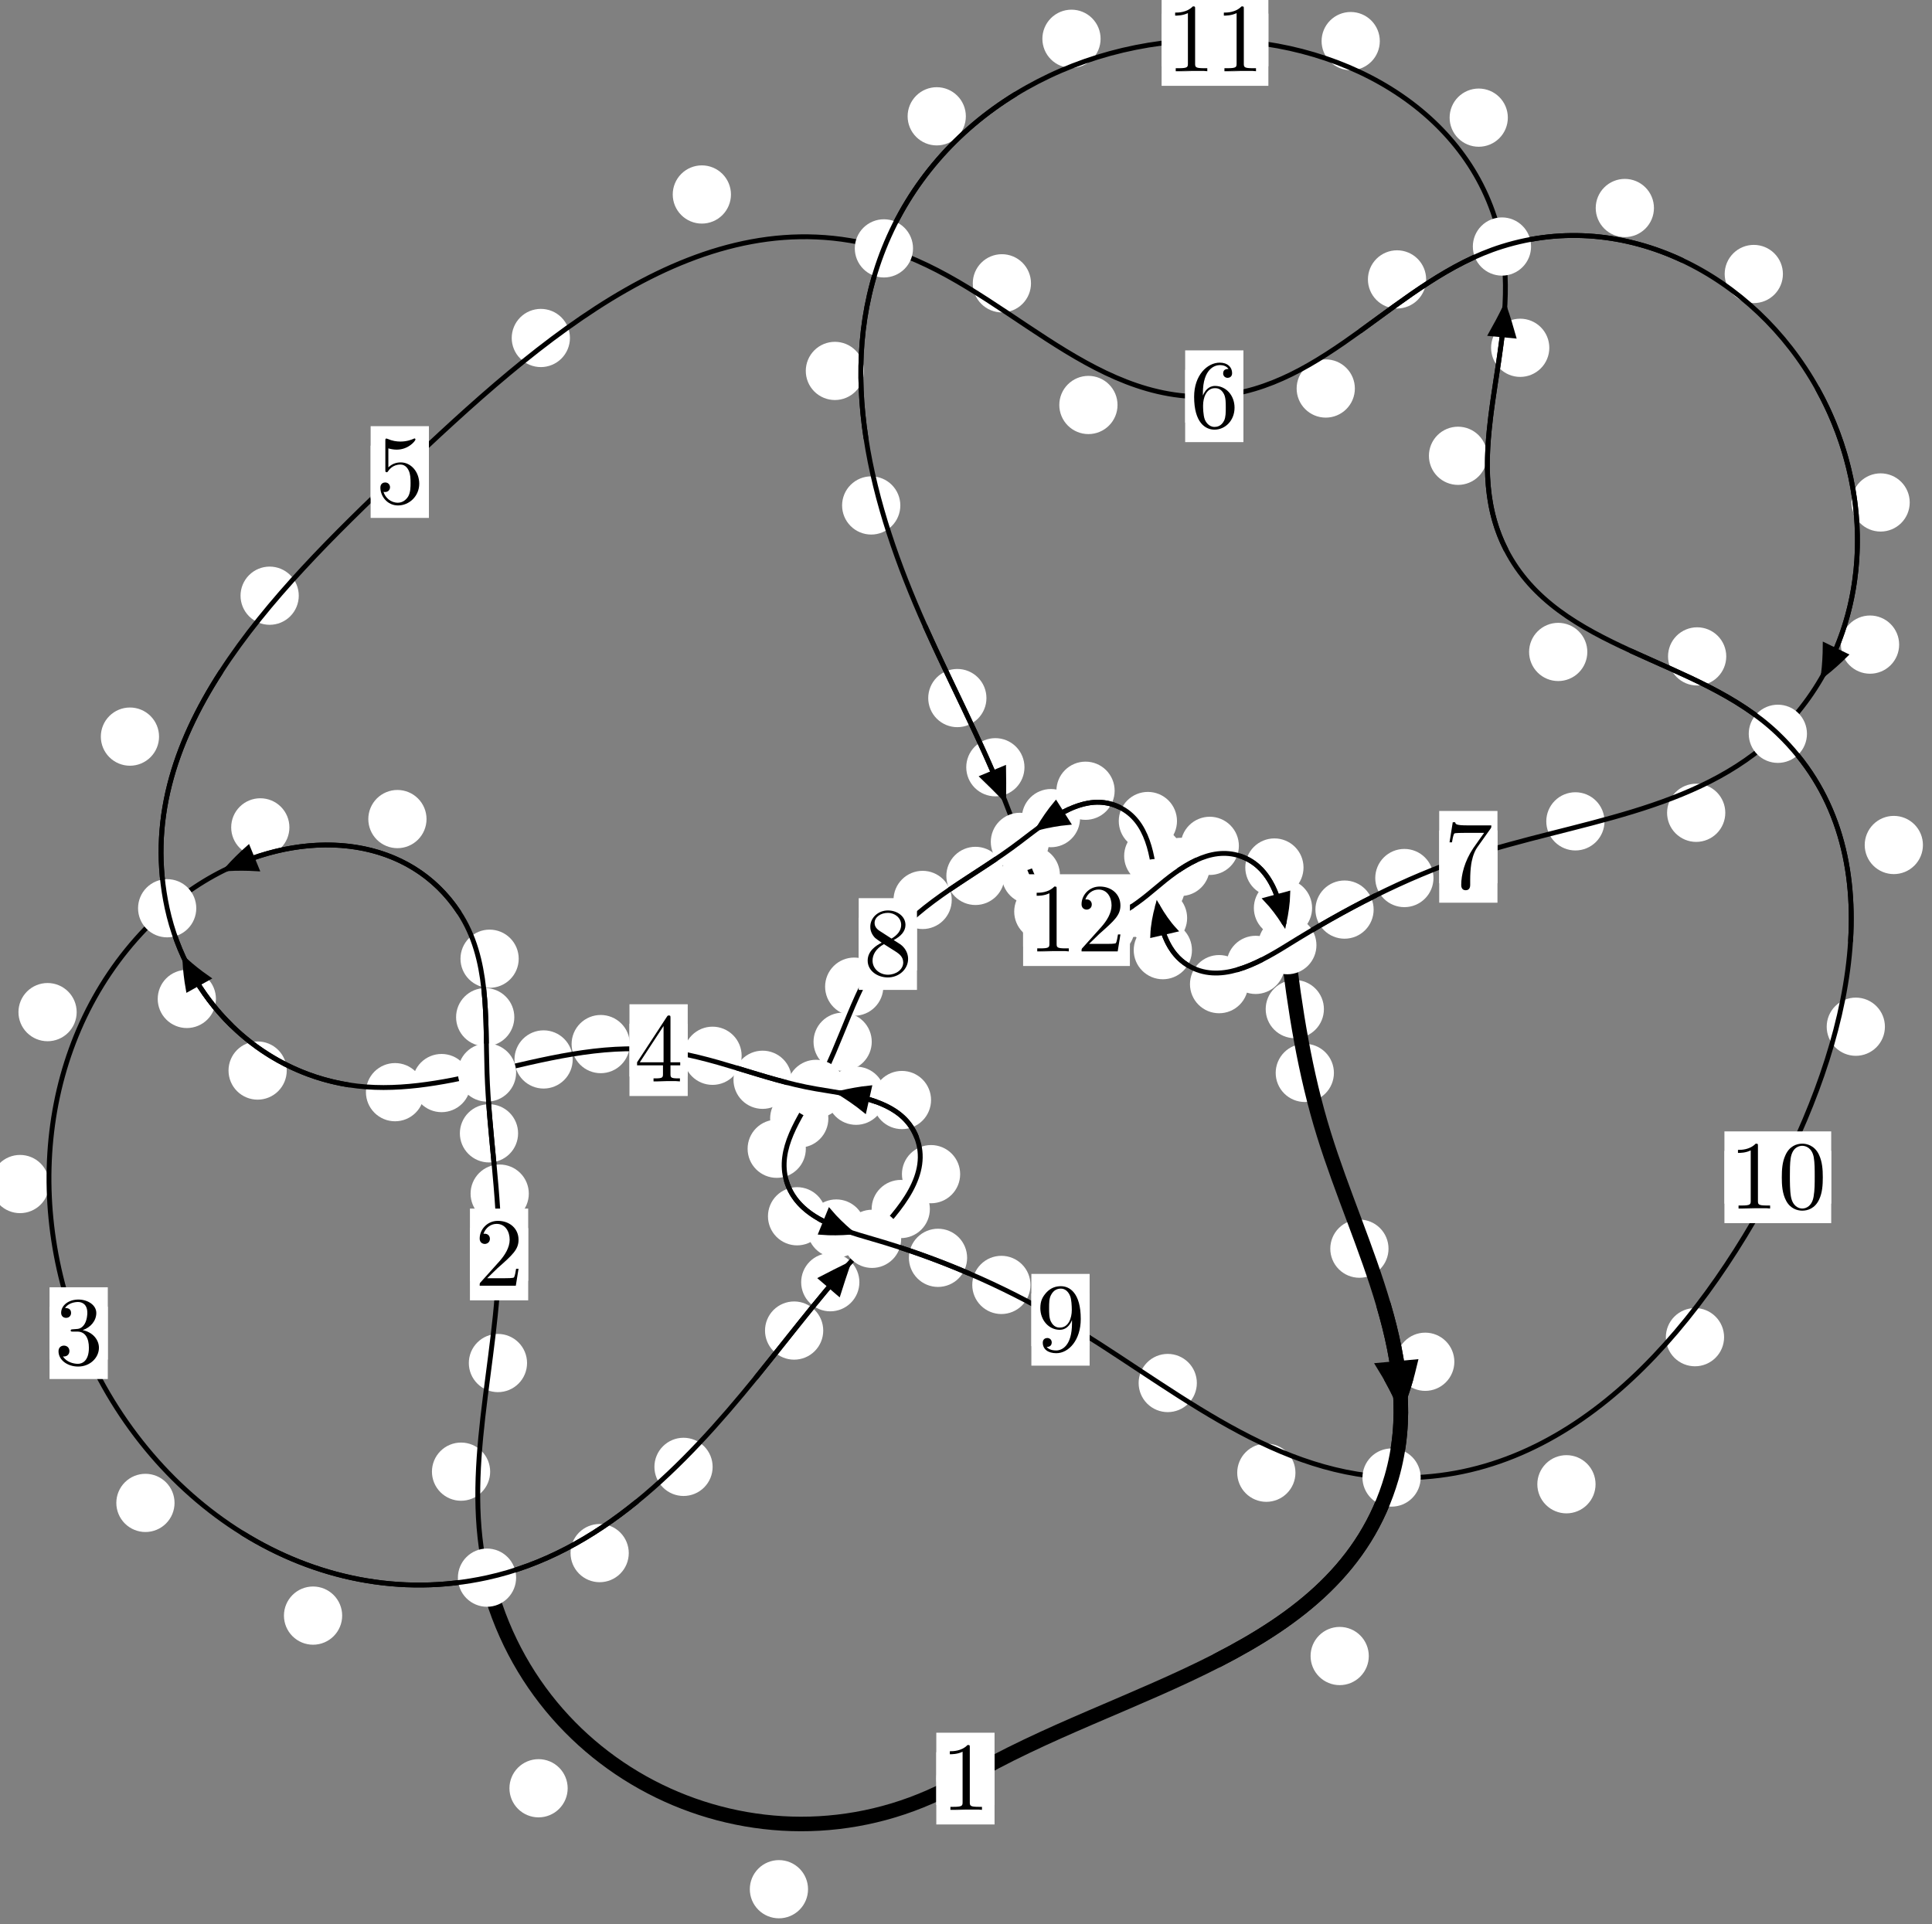 <?xml version="1.0"?>
<!-- Created by MetaPost 1.999 on 2021.07.06:0000 -->
<svg version="1.1" xmlns="http://www.w3.org/2000/svg" xmlns:xlink="http://www.w3.org/1999/xlink" width="198.356" height="197.585" viewBox="0 0 198.356 197.585">
<rect x="0" y="0" width="198.356" height="197.585" fill="#808080" stroke="none"/>
<!-- Original BoundingBox: -50.930878 -34.978729 147.425110 162.606064 -->
  <defs>
    <g transform="scale(0.01,0.01)" id="GLYPHcmr10_48">
      <path style="fill-rule: evenodd;" d="M460 -320C460 -400,455 -480,420 -554C374 -650,292 -666,250 -666C190 -666,117 -640,76 -547C44 -478,39 -400,39 -320C39 -245,43 -155,84 -79C127 2,200 22,249 22C303 22,379 1,423 -94C455 -163,460 -241,460 -320M249 -0C210 -0,151 -25,133 -121C122 -181,122 -273,122 -332C122 -396,122 -462,130 -516C149 -635,224 -644,249 -644C282 -644,348 -626,367 -527C377 -471,377 -395,377 -332C377 -257,377 -189,366 -125C351 -30,294 -0,249 -0"></path>
    </g>
    <g transform="scale(0.01,0.01)" id="GLYPHcmr10_49">
      <path style="fill-rule: evenodd;" d="M294 -640C294 -664,294 -666,271 -666C209 -602,121 -602,89 -602L89 -571C109 -571,168 -571,220 -597L220 -79C220 -43,217 -31,127 -31L95 -31L95 -0L257 -0L130 -3L217 -3L257 -3L297 -3L384 -3L419 -0L419 -31L387 -31C297 -31,294 -42,294 -79"></path>
    </g>
    <g transform="scale(0.01,0.01)" id="GLYPHcmr10_50">
      <path style="fill-rule: evenodd;" d="M127 -77L233 -180C389 -318,449 -372,449 -472C449 -586,359 -666,237 -666C124 -666,50 -574,50 -485C50 -429,100 -429,103 -429C120 -429,155 -441,155 -482C155 -508,137 -534,102 -534C94 -534,92 -534,89 -533C112 -598,166 -635,224 -635C315 -635,358 -554,358 -472C358 -392,308 -313,253 -251L61 -37C50 -26,50 -24,50 -0L421 -0L449 -174L424 -174C419 -144,412 -100,402 -85C395 -77,329 -77,307 -77"></path>
    </g>
    <g transform="scale(0.01,0.01)" id="GLYPHcmr10_51">
      <path style="fill-rule: evenodd;" d="M290 -352C372 -379,430 -449,430 -528C430 -610,342 -666,246 -666C145 -666,69 -606,69 -530C69 -497,91 -478,120 -478C151 -478,171 -500,171 -529C171 -579,124 -579,109 -579C140 -628,206 -641,242 -641C283 -641,338 -619,338 -529C338 -517,336 -459,310 -415C280 -367,246 -364,221 -363C213 -362,189 -360,182 -360C174 -359,167 -358,167 -348C167 -337,174 -337,191 -337L235 -337C317 -337,354 -269,354 -171C354 -35,285 -6,241 -6C198 -6,123 -23,88 -82C123 -77,154 -99,154 -137C154 -173,127 -193,98 -193C74 -193,42 -179,42 -135C42 -44,135 22,244 22C366 22,457 -69,457 -171C457 -253,394 -331,290 -352"></path>
    </g>
    <g transform="scale(0.01,0.01)" id="GLYPHcmr10_52">
      <path style="fill-rule: evenodd;" d="M294 -165L294 -78C294 -42,292 -31,218 -31L197 -31L197 -0L332 -0L238 -3L290 -3L332 -3L374 -3L427 -3L468 -0L468 -31L447 -31C373 -31,371 -42,371 -78L371 -165L471 -165L471 -196L371 -196L371 -651C371 -671,371 -677,355 -677C346 -677,343 -677,335 -665L28 -196L28 -165M300 -196L56 -196L300 -569"></path>
    </g>
    <g transform="scale(0.01,0.01)" id="GLYPHcmr10_53">
      <path style="fill-rule: evenodd;" d="M449 -201C449 -320,367 -420,259 -420C211 -420,168 -404,132 -369L132 -564C152 -558,185 -551,217 -551C340 -551,410 -642,410 -655C410 -661,407 -666,400 -666C399 -666,397 -666,392 -663C372 -654,323 -634,256 -634C216 -634,170 -641,123 -662C115 -665,113 -665,111 -665C101 -665,101 -657,101 -641L101 -345C101 -327,101 -319,115 -319C122 -319,124 -322,128 -328C139 -344,176 -398,257 -398C309 -398,334 -352,342 -334C358 -297,360 -258,360 -208C360 -173,360 -113,336 -71C312 -32,275 -6,229 -6C156 -6,99 -59,82 -118C85 -117,88 -116,99 -116C132 -116,149 -141,149 -165C149 -189,132 -214,99 -214C85 -214,50 -207,50 -161C50 -75,119 22,231 22C347 22,449 -74,449 -201"></path>
    </g>
    <g transform="scale(0.01,0.01)" id="GLYPHcmr10_54">
      <path style="fill-rule: evenodd;" d="M132 -328L132 -352C132 -605,256 -641,307 -641C331 -641,373 -635,395 -601C380 -601,340 -601,340 -556C340 -525,364 -510,386 -510C402 -510,432 -519,432 -558C432 -618,388 -666,305 -666C177 -666,42 -537,42 -316C42 -49,158 22,251 22C362 22,457 -72,457 -204C457 -331,368 -427,257 -427C189 -427,152 -376,132 -328M251 -6C188 -6,158 -66,152 -81C134 -128,134 -208,134 -226C134 -304,166 -404,256 -404C272 -404,318 -404,349 -342C367 -305,367 -254,367 -205C367 -157,367 -107,350 -71C320 -11,274 -6,251 -6"></path>
    </g>
    <g transform="scale(0.01,0.01)" id="GLYPHcmr10_55">
      <path style="fill-rule: evenodd;" d="M476 -609C485 -621,485 -623,485 -644L242 -644C120 -644,118 -657,114 -676L89 -676L56 -470L81 -470C84 -486,93 -549,106 -561C113 -567,191 -567,204 -567L411 -567C400 -551,321 -442,299 -409C209 -274,176 -135,176 -33C176 -23,176 22,222 22C268 22,268 -23,268 -33L268 -84C268 -139,271 -194,279 -248C283 -271,297 -357,341 -419"></path>
    </g>
    <g transform="scale(0.01,0.01)" id="GLYPHcmr10_56">
      <path style="fill-rule: evenodd;" d="M163 -457C117 -487,113 -521,113 -538C113 -599,178 -641,249 -641C322 -641,386 -589,386 -517C386 -460,347 -412,287 -377M309 -362C381 -399,430 -451,430 -517C430 -609,341 -666,250 -666C150 -666,69 -592,69 -499C69 -481,71 -436,113 -389C124 -377,161 -352,186 -335C128 -306,42 -250,42 -151C42 -45,144 22,249 22C362 22,457 -61,457 -168C457 -204,446 -249,408 -291C389 -312,373 -322,309 -362M209 -320L332 -242C360 -223,407 -193,407 -132C407 -58,332 -6,250 -6C164 -6,92 -68,92 -151C92 -209,124 -273,209 -320"></path>
    </g>
    <g transform="scale(0.01,0.01)" id="GLYPHcmr10_57">
      <path style="fill-rule: evenodd;" d="M367 -318L367 -286C367 -52,263 -6,205 -6C188 -6,134 -8,107 -42C151 -42,159 -71,159 -88C159 -119,135 -134,113 -134C97 -134,67 -125,67 -86C67 -19,121 22,206 22C335 22,457 -114,457 -329C457 -598,342 -666,253 -666C198 -666,149 -648,106 -603C65 -558,42 -516,42 -441C42 -316,130 -218,242 -218C303 -218,344 -260,367 -318M243 -241C227 -241,181 -241,150 -304C132 -341,132 -391,132 -440C132 -494,132 -541,153 -578C180 -628,218 -641,253 -641C299 -641,332 -607,349 -562C361 -530,365 -467,365 -421C365 -338,331 -241,243 -241"></path>
    </g>
  </defs>
  <path d="M82.96 193.99C82.96 193.197,82.645 192.437,82.085 191.877C81.524 191.316,80.764 191.001,79.971 191.001C79.179 191.001,78.418 191.316,77.858 191.877C77.297 192.437,76.983 193.197,76.983 193.99C76.983 194.783,77.297 195.543,77.858 196.103C78.418 196.664,79.179 196.979,79.971 196.979C80.764 196.979,81.524 196.664,82.085 196.103C82.645 195.543,82.96 194.783,82.96 193.99Z" style="fill: rgb(100%,100%,100%);stroke: none;"></path>
  <path d="M102.107 182.631C102.107 181.839,101.792 181.079,101.232 180.518C100.671 179.958,99.911 179.643,99.118 179.643C98.326 179.643,97.565 179.958,97.005 180.518C96.445 181.079,96.13 181.839,96.13 182.631C96.13 183.424,96.445 184.184,97.005 184.745C97.565 185.305,98.326 185.62,99.118 185.62C99.911 185.62,100.671 185.305,101.232 184.745C101.792 184.184,102.107 183.424,102.107 182.631Z" style="fill: rgb(100%,100%,100%);stroke: none;"></path>
  <path d="M50.324 151.114C50.324 150.322,50.009 149.561,49.449 149.001C48.888 148.44,48.128 148.126,47.335 148.126C46.543 148.126,45.783 148.44,45.222 149.001C44.662 149.561,44.347 150.322,44.347 151.114C44.347 151.907,44.662 152.667,45.222 153.228C45.783 153.788,46.543 154.103,47.335 154.103C48.128 154.103,48.888 153.788,49.449 153.228C50.009 152.667,50.324 151.907,50.324 151.114Z" style="fill: rgb(100%,100%,100%);stroke: none;"></path>
  <path d="M58.282 183.624C58.282 182.832,57.967 182.071,57.406 181.511C56.846 180.95,56.086 180.636,55.293 180.636C54.5 180.636,53.74 180.95,53.18 181.511C52.619 182.071,52.304 182.832,52.304 183.624C52.304 184.417,52.619 185.177,53.18 185.738C53.74 186.298,54.5 186.613,55.293 186.613C56.086 186.613,56.846 186.298,57.406 185.738C57.967 185.177,58.282 184.417,58.282 183.624Z" style="fill: rgb(100%,100%,100%);stroke: none;"></path>
  <path d="M54.292 122.566C54.292 121.773,53.977 121.013,53.416 120.452C52.856 119.892,52.096 119.577,51.303 119.577C50.51 119.577,49.75 119.892,49.19 120.452C48.629 121.013,48.314 121.773,48.314 122.566C48.314 123.358,48.629 124.119,49.19 124.679C49.75 125.24,50.51 125.554,51.303 125.554C52.096 125.554,52.856 125.24,53.416 124.679C53.977 124.119,54.292 123.358,54.292 122.566Z" style="fill: rgb(100%,100%,100%);stroke: none;"></path>
  <path d="M54.112 139.961C54.112 139.168,53.797 138.408,53.236 137.848C52.676 137.287,51.916 136.972,51.123 136.972C50.33 136.972,49.57 137.287,49.01 137.848C48.449 138.408,48.134 139.168,48.134 139.961C48.134 140.754,48.449 141.514,49.01 142.074C49.57 142.635,50.33 142.95,51.123 142.95C51.916 142.95,52.676 142.635,53.236 142.074C53.797 141.514,54.112 140.754,54.112 139.961Z" style="fill: rgb(100%,100%,100%);stroke: none;"></path>
  <path d="M52.804 104.447C52.804 103.654,52.489 102.894,51.928 102.333C51.368 101.773,50.608 101.458,49.815 101.458C49.022 101.458,48.262 101.773,47.702 102.333C47.141 102.894,46.826 103.654,46.826 104.447C46.826 105.239,47.141 106,47.702 106.56C48.262 107.12,49.022 107.435,49.815 107.435C50.608 107.435,51.368 107.12,51.928 106.56C52.489 106,52.804 105.239,52.804 104.447Z" style="fill: rgb(100%,100%,100%);stroke: none;"></path>
  <path d="M53.192 116.374C53.192 115.581,52.877 114.821,52.316 114.26C51.756 113.7,50.996 113.385,50.203 113.385C49.41 113.385,48.65 113.7,48.09 114.26C47.529 114.821,47.214 115.581,47.214 116.374C47.214 117.166,47.529 117.927,48.09 118.487C48.65 119.048,49.41 119.363,50.203 119.363C50.996 119.363,51.756 119.048,52.316 118.487C52.877 117.927,53.192 117.166,53.192 116.374Z" style="fill: rgb(100%,100%,100%);stroke: none;"></path>
  <path d="M43.791 84.105C43.791 83.312,43.476 82.552,42.916 81.991C42.355 81.431,41.595 81.116,40.802 81.116C40.01 81.116,39.25 81.431,38.689 81.991C38.129 82.552,37.814 83.312,37.814 84.105C37.814 84.897,38.129 85.658,38.689 86.218C39.25 86.779,40.01 87.093,40.802 87.093C41.595 87.093,42.355 86.779,42.916 86.218C43.476 85.658,43.791 84.897,43.791 84.105Z" style="fill: rgb(100%,100%,100%);stroke: none;"></path>
  <path d="M53.255 98.446C53.255 97.653,52.94 96.893,52.379 96.332C51.819 95.772,51.059 95.457,50.266 95.457C49.473 95.457,48.713 95.772,48.153 96.332C47.592 96.893,47.277 97.653,47.277 98.446C47.277 99.238,47.592 99.998,48.153 100.559C48.713 101.119,49.473 101.434,50.266 101.434C51.059 101.434,51.819 101.119,52.379 100.559C52.94 99.998,53.255 99.238,53.255 98.446Z" style="fill: rgb(100%,100%,100%);stroke: none;"></path>
  <path d="M7.872 103.928C7.872 103.136,7.557 102.375,6.997 101.815C6.436 101.254,5.676 100.939,4.884 100.939C4.091 100.939,3.331 101.254,2.77 101.815C2.21 102.375,1.895 103.136,1.895 103.928C1.895 104.721,2.21 105.481,2.77 106.042C3.331 106.602,4.091 106.917,4.884 106.917C5.676 106.917,6.436 106.602,6.997 106.042C7.557 105.481,7.872 104.721,7.872 103.928Z" style="fill: rgb(100%,100%,100%);stroke: none;"></path>
  <path d="M29.713 84.957C29.713 84.164,29.398 83.404,28.838 82.843C28.277 82.283,27.517 81.968,26.724 81.968C25.932 81.968,25.172 82.283,24.611 82.843C24.051 83.404,23.736 84.164,23.736 84.957C23.736 85.749,24.051 86.51,24.611 87.07C25.172 87.63,25.932 87.945,26.724 87.945C27.517 87.945,28.277 87.63,28.838 87.07C29.398 86.51,29.713 85.749,29.713 84.957Z" style="fill: rgb(100%,100%,100%);stroke: none;"></path>
  <path d="M17.92 154.323C17.92 153.531,17.605 152.771,17.045 152.21C16.484 151.65,15.724 151.335,14.931 151.335C14.139 151.335,13.379 151.65,12.818 152.21C12.258 152.771,11.943 153.531,11.943 154.323C11.943 155.116,12.258 155.876,12.818 156.437C13.379 156.997,14.139 157.312,14.931 157.312C15.724 157.312,16.484 156.997,17.045 156.437C17.605 155.876,17.92 155.116,17.92 154.323Z" style="fill: rgb(100%,100%,100%);stroke: none;"></path>
  <path d="M5.047 121.581C5.047 120.788,4.732 120.028,4.171 119.467C3.611 118.907,2.851 118.592,2.058 118.592C1.265 118.592,0.505 118.907,-0.055 119.467C-0.616 120.028,-0.931 120.788,-0.931 121.581C-0.931 122.373,-0.616 123.134,-0.055 123.694C0.505 124.255,1.265 124.57,2.058 124.57C2.851 124.57,3.611 124.255,4.171 123.694C4.732 123.134,5.047 122.373,5.047 121.581Z" style="fill: rgb(100%,100%,100%);stroke: none;"></path>
  <path d="M64.555 159.477C64.555 158.684,64.24 157.924,63.679 157.363C63.119 156.803,62.359 156.488,61.566 156.488C60.773 156.488,60.013 156.803,59.453 157.363C58.892 157.924,58.577 158.684,58.577 159.477C58.577 160.269,58.892 161.03,59.453 161.59C60.013 162.151,60.773 162.466,61.566 162.466C62.359 162.466,63.119 162.151,63.679 161.59C64.24 161.03,64.555 160.269,64.555 159.477Z" style="fill: rgb(100%,100%,100%);stroke: none;"></path>
  <path d="M35.13 165.896C35.13 165.103,34.815 164.343,34.254 163.783C33.694 163.222,32.934 162.907,32.141 162.907C31.348 162.907,30.588 163.222,30.028 163.783C29.467 164.343,29.152 165.103,29.152 165.896C29.152 166.689,29.467 167.449,30.028 168.009C30.588 168.57,31.348 168.885,32.141 168.885C32.934 168.885,33.694 168.57,34.254 168.009C34.815 167.449,35.13 166.689,35.13 165.896Z" style="fill: rgb(100%,100%,100%);stroke: none;"></path>
  <path d="M84.52 136.626C84.52 135.834,84.206 135.074,83.645 134.513C83.085 133.953,82.324 133.638,81.532 133.638C80.739 133.638,79.979 133.953,79.418 134.513C78.858 135.074,78.543 135.834,78.543 136.626C78.543 137.419,78.858 138.179,79.418 138.74C79.979 139.3,80.739 139.615,81.532 139.615C82.324 139.615,83.085 139.3,83.645 138.74C84.206 138.179,84.52 137.419,84.52 136.626Z" style="fill: rgb(100%,100%,100%);stroke: none;"></path>
  <path d="M73.165 150.623C73.165 149.83,72.85 149.07,72.29 148.51C71.729 147.949,70.969 147.634,70.177 147.634C69.384 147.634,68.624 147.949,68.063 148.51C67.503 149.07,67.188 149.83,67.188 150.623C67.188 151.416,67.503 152.176,68.063 152.736C68.624 153.297,69.384 153.612,70.177 153.612C70.969 153.612,71.729 153.297,72.29 152.736C72.85 152.176,73.165 151.416,73.165 150.623Z" style="fill: rgb(100%,100%,100%);stroke: none;"></path>
  <path d="M95.468 124.146C95.468 123.353,95.153 122.593,94.593 122.033C94.032 121.472,93.272 121.157,92.479 121.157C91.687 121.157,90.927 121.472,90.366 122.033C89.806 122.593,89.491 123.353,89.491 124.146C89.491 124.939,89.806 125.699,90.366 126.259C90.927 126.82,91.687 127.135,92.479 127.135C93.272 127.135,94.032 126.82,94.593 126.259C95.153 125.699,95.468 124.939,95.468 124.146Z" style="fill: rgb(100%,100%,100%);stroke: none;"></path>
  <path d="M88.232 131.663C88.232 130.871,87.917 130.111,87.357 129.55C86.796 128.99,86.036 128.675,85.243 128.675C84.451 128.675,83.691 128.99,83.13 129.55C82.57 130.111,82.255 130.871,82.255 131.663C82.255 132.456,82.57 133.216,83.13 133.777C83.691 134.337,84.451 134.652,85.243 134.652C86.036 134.652,86.796 134.337,87.357 133.777C87.917 133.216,88.232 132.456,88.232 131.663Z" style="fill: rgb(100%,100%,100%);stroke: none;"></path>
  <path d="M95.59 112.954C95.59 112.161,95.275 111.401,94.714 110.84C94.154 110.28,93.394 109.965,92.601 109.965C91.808 109.965,91.048 110.28,90.488 110.84C89.927 111.401,89.612 112.161,89.612 112.954C89.612 113.746,89.927 114.507,90.488 115.067C91.048 115.628,91.808 115.942,92.601 115.942C93.394 115.942,94.154 115.628,94.714 115.067C95.275 114.507,95.59 113.746,95.59 112.954Z" style="fill: rgb(100%,100%,100%);stroke: none;"></path>
  <path d="M98.578 120.566C98.578 119.773,98.263 119.013,97.703 118.453C97.142 117.892,96.382 117.577,95.589 117.577C94.797 117.577,94.037 117.892,93.476 118.453C92.916 119.013,92.601 119.773,92.601 120.566C92.601 121.359,92.916 122.119,93.476 122.679C94.037 123.24,94.797 123.555,95.589 123.555C96.382 123.555,97.142 123.24,97.703 122.679C98.263 122.119,98.578 121.359,98.578 120.566Z" style="fill: rgb(100%,100%,100%);stroke: none;"></path>
  <path d="M81.283 110.875C81.283 110.082,80.968 109.322,80.408 108.761C79.847 108.201,79.087 107.886,78.295 107.886C77.502 107.886,76.742 108.201,76.181 108.761C75.621 109.322,75.306 110.082,75.306 110.875C75.306 111.667,75.621 112.427,76.181 112.988C76.742 113.548,77.502 113.863,78.295 113.863C79.087 113.863,79.847 113.548,80.408 112.988C80.968 112.427,81.283 111.667,81.283 110.875Z" style="fill: rgb(100%,100%,100%);stroke: none;"></path>
  <path d="M90.878 112.514C90.878 111.721,90.563 110.961,90.003 110.4C89.443 109.84,88.682 109.525,87.89 109.525C87.097 109.525,86.337 109.84,85.776 110.4C85.216 110.961,84.901 111.721,84.901 112.514C84.901 113.306,85.216 114.067,85.776 114.627C86.337 115.188,87.097 115.503,87.89 115.503C88.682 115.503,89.443 115.188,90.003 114.627C90.563 114.067,90.878 113.306,90.878 112.514Z" style="fill: rgb(100%,100%,100%);stroke: none;"></path>
  <path d="M64.662 107.21C64.662 106.417,64.348 105.657,63.787 105.097C63.227 104.536,62.466 104.221,61.674 104.221C60.881 104.221,60.121 104.536,59.56 105.097C59 105.657,58.685 106.417,58.685 107.21C58.685 108.003,59 108.763,59.56 109.323C60.121 109.884,60.881 110.199,61.674 110.199C62.466 110.199,63.227 109.884,63.787 109.323C64.348 108.763,64.662 108.003,64.662 107.21Z" style="fill: rgb(100%,100%,100%);stroke: none;"></path>
  <path d="M76.143 108.41C76.143 107.618,75.828 106.857,75.267 106.297C74.707 105.736,73.947 105.422,73.154 105.422C72.361 105.422,71.601 105.736,71.041 106.297C70.48 106.857,70.165 107.618,70.165 108.41C70.165 109.203,70.48 109.963,71.041 110.524C71.601 111.084,72.361 111.399,73.154 111.399C73.947 111.399,74.707 111.084,75.267 110.524C75.828 109.963,76.143 109.203,76.143 108.41Z" style="fill: rgb(100%,100%,100%);stroke: none;"></path>
  <path d="M48.323 111.213C48.323 110.42,48.008 109.66,47.448 109.099C46.887 108.539,46.127 108.224,45.335 108.224C44.542 108.224,43.782 108.539,43.221 109.099C42.661 109.66,42.346 110.42,42.346 111.213C42.346 112.005,42.661 112.765,43.221 113.326C43.782 113.886,44.542 114.201,45.335 114.201C46.127 114.201,46.887 113.886,47.448 113.326C48.008 112.765,48.323 112.005,48.323 111.213Z" style="fill: rgb(100%,100%,100%);stroke: none;"></path>
  <path d="M58.799 108.787C58.799 107.994,58.484 107.234,57.924 106.674C57.363 106.113,56.603 105.798,55.81 105.798C55.018 105.798,54.257 106.113,53.697 106.674C53.137 107.234,52.822 107.994,52.822 108.787C52.822 109.58,53.137 110.34,53.697 110.9C54.257 111.461,55.018 111.776,55.81 111.776C56.603 111.776,57.363 111.461,57.924 110.9C58.484 110.34,58.799 109.58,58.799 108.787Z" style="fill: rgb(100%,100%,100%);stroke: none;"></path>
  <path d="M29.439 109.928C29.439 109.136,29.124 108.376,28.564 107.815C28.003 107.255,27.243 106.94,26.45 106.94C25.658 106.94,24.897 107.255,24.337 107.815C23.776 108.376,23.462 109.136,23.462 109.928C23.462 110.721,23.776 111.481,24.337 112.042C24.897 112.602,25.658 112.917,26.45 112.917C27.243 112.917,28.003 112.602,28.564 112.042C29.124 111.481,29.439 110.721,29.439 109.928Z" style="fill: rgb(100%,100%,100%);stroke: none;"></path>
  <path d="M43.548 112.148C43.548 111.355,43.233 110.595,42.672 110.035C42.112 109.474,41.351 109.159,40.559 109.159C39.766 109.159,39.006 109.474,38.445 110.035C37.885 110.595,37.57 111.355,37.57 112.148C37.57 112.941,37.885 113.701,38.445 114.261C39.006 114.822,39.766 115.137,40.559 115.137C41.351 115.137,42.112 114.822,42.672 114.261C43.233 113.701,43.548 112.941,43.548 112.148Z" style="fill: rgb(100%,100%,100%);stroke: none;"></path>
  <path d="M16.329 75.638C16.329 74.845,16.014 74.085,15.454 73.524C14.893 72.964,14.133 72.649,13.341 72.649C12.548 72.649,11.788 72.964,11.227 73.524C10.667 74.085,10.352 74.845,10.352 75.638C10.352 76.43,10.667 77.191,11.227 77.751C11.788 78.312,12.548 78.627,13.341 78.627C14.133 78.627,14.893 78.312,15.454 77.751C16.014 77.191,16.329 76.43,16.329 75.638Z" style="fill: rgb(100%,100%,100%);stroke: none;"></path>
  <path d="M22.17 102.574C22.17 101.781,21.855 101.021,21.295 100.46C20.734 99.9,19.974 99.585,19.181 99.585C18.389 99.585,17.628 99.9,17.068 100.46C16.508 101.021,16.193 101.781,16.193 102.574C16.193 103.366,16.508 104.127,17.068 104.687C17.628 105.248,18.389 105.563,19.181 105.563C19.974 105.563,20.734 105.248,21.295 104.687C21.855 104.127,22.17 103.366,22.17 102.574Z" style="fill: rgb(100%,100%,100%);stroke: none;"></path>
  <path d="M58.515 34.706C58.515 33.913,58.2 33.153,57.64 32.592C57.079 32.032,56.319 31.717,55.527 31.717C54.734 31.717,53.974 32.032,53.413 32.592C52.853 33.153,52.538 33.913,52.538 34.706C52.538 35.498,52.853 36.258,53.413 36.819C53.974 37.379,54.734 37.694,55.527 37.694C56.319 37.694,57.079 37.379,57.64 36.819C58.2 36.258,58.515 35.498,58.515 34.706Z" style="fill: rgb(100%,100%,100%);stroke: none;"></path>
  <path d="M30.674 61.168C30.674 60.376,30.359 59.615,29.798 59.055C29.238 58.495,28.478 58.18,27.685 58.18C26.892 58.18,26.132 58.495,25.572 59.055C25.011 59.615,24.696 60.376,24.696 61.168C24.696 61.961,25.011 62.721,25.572 63.282C26.132 63.842,26.892 64.157,27.685 64.157C28.478 64.157,29.238 63.842,29.798 63.282C30.359 62.721,30.674 61.961,30.674 61.168Z" style="fill: rgb(100%,100%,100%);stroke: none;"></path>
  <path d="M105.851 29.091C105.851 28.298,105.536 27.538,104.976 26.978C104.415 26.417,103.655 26.102,102.862 26.102C102.07 26.102,101.31 26.417,100.749 26.978C100.189 27.538,99.874 28.298,99.874 29.091C99.874 29.884,100.189 30.644,100.749 31.204C101.31 31.765,102.07 32.08,102.862 32.08C103.655 32.08,104.415 31.765,104.976 31.204C105.536 30.644,105.851 29.884,105.851 29.091Z" style="fill: rgb(100%,100%,100%);stroke: none;"></path>
  <path d="M75.046 19.97C75.046 19.177,74.731 18.417,74.171 17.857C73.61 17.296,72.85 16.981,72.058 16.981C71.265 16.981,70.505 17.296,69.944 17.857C69.384 18.417,69.069 19.177,69.069 19.97C69.069 20.763,69.384 21.523,69.944 22.083C70.505 22.644,71.265 22.959,72.058 22.959C72.85 22.959,73.61 22.644,74.171 22.083C74.731 21.523,75.046 20.763,75.046 19.97Z" style="fill: rgb(100%,100%,100%);stroke: none;"></path>
  <path d="M139.102 39.894C139.102 39.101,138.787 38.341,138.226 37.781C137.666 37.22,136.906 36.905,136.113 36.905C135.32 36.905,134.56 37.22,134 37.781C133.439 38.341,133.124 39.101,133.124 39.894C133.124 40.687,133.439 41.447,134 42.007C134.56 42.568,135.32 42.883,136.113 42.883C136.906 42.883,137.666 42.568,138.226 42.007C138.787 41.447,139.102 40.687,139.102 39.894Z" style="fill: rgb(100%,100%,100%);stroke: none;"></path>
  <path d="M114.735 41.585C114.735 40.792,114.42 40.032,113.859 39.472C113.299 38.911,112.539 38.596,111.746 38.596C110.953 38.596,110.193 38.911,109.633 39.472C109.072 40.032,108.757 40.792,108.757 41.585C108.757 42.378,109.072 43.138,109.633 43.698C110.193 44.259,110.953 44.574,111.746 44.574C112.539 44.574,113.299 44.259,113.859 43.698C114.42 43.138,114.735 42.378,114.735 41.585Z" style="fill: rgb(100%,100%,100%);stroke: none;"></path>
  <path d="M169.809 21.359C169.809 20.566,169.494 19.806,168.933 19.245C168.373 18.685,167.613 18.37,166.82 18.37C166.027 18.37,165.267 18.685,164.707 19.245C164.146 19.806,163.831 20.566,163.831 21.359C163.831 22.151,164.146 22.911,164.707 23.472C165.267 24.032,166.027 24.347,166.82 24.347C167.613 24.347,168.373 24.032,168.933 23.472C169.494 22.911,169.809 22.151,169.809 21.359Z" style="fill: rgb(100%,100%,100%);stroke: none;"></path>
  <path d="M146.421 28.691C146.421 27.898,146.106 27.138,145.546 26.577C144.985 26.017,144.225 25.702,143.432 25.702C142.64 25.702,141.879 26.017,141.319 26.577C140.758 27.138,140.443 27.898,140.443 28.691C140.443 29.483,140.758 30.243,141.319 30.804C141.879 31.364,142.64 31.679,143.432 31.679C144.225 31.679,144.985 31.364,145.546 30.804C146.106 30.243,146.421 29.483,146.421 28.691Z" style="fill: rgb(100%,100%,100%);stroke: none;"></path>
  <path d="M196.069 51.594C196.069 50.801,195.754 50.041,195.194 49.481C194.633 48.92,193.873 48.605,193.08 48.605C192.288 48.605,191.527 48.92,190.967 49.481C190.406 50.041,190.092 50.801,190.092 51.594C190.092 52.387,190.406 53.147,190.967 53.707C191.527 54.268,192.288 54.583,193.08 54.583C193.873 54.583,194.633 54.268,195.194 53.707C195.754 53.147,196.069 52.387,196.069 51.594Z" style="fill: rgb(100%,100%,100%);stroke: none;"></path>
  <path d="M183.049 28.135C183.049 27.342,182.734 26.582,182.173 26.021C181.613 25.461,180.853 25.146,180.06 25.146C179.267 25.146,178.507 25.461,177.947 26.021C177.386 26.582,177.071 27.342,177.071 28.135C177.071 28.927,177.386 29.688,177.947 30.248C178.507 30.808,179.267 31.123,180.06 31.123C180.853 31.123,181.613 30.808,182.173 30.248C182.734 29.688,183.049 28.927,183.049 28.135Z" style="fill: rgb(100%,100%,100%);stroke: none;"></path>
  <path d="M177.134 83.461C177.134 82.668,176.819 81.908,176.259 81.347C175.698 80.787,174.938 80.472,174.146 80.472C173.353 80.472,172.593 80.787,172.032 81.347C171.472 81.908,171.157 82.668,171.157 83.461C171.157 84.253,171.472 85.014,172.032 85.574C172.593 86.134,173.353 86.449,174.146 86.449C174.938 86.449,175.698 86.134,176.259 85.574C176.819 85.014,177.134 84.253,177.134 83.461Z" style="fill: rgb(100%,100%,100%);stroke: none;"></path>
  <path d="M194.983 66.191C194.983 65.398,194.668 64.638,194.107 64.078C193.547 63.517,192.787 63.202,191.994 63.202C191.201 63.202,190.441 63.517,189.881 64.078C189.32 64.638,189.005 65.398,189.005 66.191C189.005 66.984,189.32 67.744,189.881 68.304C190.441 68.865,191.201 69.18,191.994 69.18C192.787 69.18,193.547 68.865,194.107 68.304C194.668 67.744,194.983 66.984,194.983 66.191Z" style="fill: rgb(100%,100%,100%);stroke: none;"></path>
  <path d="M147.174 90.16C147.174 89.367,146.859 88.607,146.298 88.047C145.738 87.486,144.977 87.171,144.185 87.171C143.392 87.171,142.632 87.486,142.071 88.047C141.511 88.607,141.196 89.367,141.196 90.16C141.196 90.953,141.511 91.713,142.071 92.273C142.632 92.834,143.392 93.149,144.185 93.149C144.977 93.149,145.738 92.834,146.298 92.273C146.859 91.713,147.174 90.953,147.174 90.16Z" style="fill: rgb(100%,100%,100%);stroke: none;"></path>
  <path d="M164.732 84.339C164.732 83.547,164.417 82.787,163.857 82.226C163.296 81.666,162.536 81.351,161.744 81.351C160.951 81.351,160.191 81.666,159.63 82.226C159.07 82.787,158.755 83.547,158.755 84.339C158.755 85.132,159.07 85.892,159.63 86.453C160.191 87.013,160.951 87.328,161.744 87.328C162.536 87.328,163.296 87.013,163.857 86.453C164.417 85.892,164.732 85.132,164.732 84.339Z" style="fill: rgb(100%,100%,100%);stroke: none;"></path>
  <path d="M131.903 99.077C131.903 98.285,131.588 97.525,131.027 96.964C130.467 96.404,129.707 96.089,128.914 96.089C128.121 96.089,127.361 96.404,126.801 96.964C126.24 97.525,125.925 98.285,125.925 99.077C125.925 99.87,126.24 100.63,126.801 101.191C127.361 101.751,128.121 102.066,128.914 102.066C129.707 102.066,130.467 101.751,131.027 101.191C131.588 100.63,131.903 99.87,131.903 99.077Z" style="fill: rgb(100%,100%,100%);stroke: none;"></path>
  <path d="M141.03 93.4C141.03 92.608,140.715 91.848,140.155 91.287C139.594 90.727,138.834 90.412,138.041 90.412C137.249 90.412,136.488 90.727,135.928 91.287C135.368 91.848,135.053 92.608,135.053 93.4C135.053 94.193,135.368 94.953,135.928 95.514C136.488 96.074,137.249 96.389,138.041 96.389C138.834 96.389,139.594 96.074,140.155 95.514C140.715 94.953,141.03 94.193,141.03 93.4Z" style="fill: rgb(100%,100%,100%);stroke: none;"></path>
  <path d="M122.376 97.565C122.376 96.772,122.061 96.012,121.5 95.452C120.94 94.891,120.18 94.576,119.387 94.576C118.594 94.576,117.834 94.891,117.274 95.452C116.713 96.012,116.398 96.772,116.398 97.565C116.398 98.358,116.713 99.118,117.274 99.678C117.834 100.239,118.594 100.554,119.387 100.554C120.18 100.554,120.94 100.239,121.5 99.678C122.061 99.118,122.376 98.358,122.376 97.565Z" style="fill: rgb(100%,100%,100%);stroke: none;"></path>
  <path d="M128.151 101.056C128.151 100.263,127.836 99.503,127.275 98.942C126.715 98.382,125.955 98.067,125.162 98.067C124.369 98.067,123.609 98.382,123.049 98.942C122.488 99.503,122.173 100.263,122.173 101.056C122.173 101.848,122.488 102.609,123.049 103.169C123.609 103.729,124.369 104.044,125.162 104.044C125.955 104.044,126.715 103.729,127.275 103.169C127.836 102.609,128.151 101.848,128.151 101.056Z" style="fill: rgb(100%,100%,100%);stroke: none;"></path>
  <path d="M121.392 87.895C121.392 87.103,121.077 86.342,120.517 85.782C119.956 85.221,119.196 84.906,118.403 84.906C117.611 84.906,116.851 85.221,116.29 85.782C115.73 86.342,115.415 87.103,115.415 87.895C115.415 88.688,115.73 89.448,116.29 90.009C116.851 90.569,117.611 90.884,118.403 90.884C119.196 90.884,119.956 90.569,120.517 90.009C121.077 89.448,121.392 88.688,121.392 87.895Z" style="fill: rgb(100%,100%,100%);stroke: none;"></path>
  <path d="M121.881 94.261C121.881 93.468,121.566 92.708,121.006 92.148C120.445 91.587,119.685 91.272,118.892 91.272C118.1 91.272,117.339 91.587,116.779 92.148C116.218 92.708,115.903 93.468,115.903 94.261C115.903 95.054,116.218 95.814,116.779 96.374C117.339 96.935,118.1 97.25,118.892 97.25C119.685 97.25,120.445 96.935,121.006 96.374C121.566 95.814,121.881 95.054,121.881 94.261Z" style="fill: rgb(100%,100%,100%);stroke: none;"></path>
  <path d="M114.439 81.196C114.439 80.403,114.124 79.643,113.563 79.082C113.003 78.522,112.242 78.207,111.45 78.207C110.657 78.207,109.897 78.522,109.336 79.082C108.776 79.643,108.461 80.403,108.461 81.196C108.461 81.988,108.776 82.748,109.336 83.309C109.897 83.869,110.657 84.184,111.45 84.184C112.242 84.184,113.003 83.869,113.563 83.309C114.124 82.748,114.439 81.988,114.439 81.196Z" style="fill: rgb(100%,100%,100%);stroke: none;"></path>
  <path d="M120.84 84.304C120.84 83.512,120.525 82.752,119.965 82.191C119.404 81.631,118.644 81.316,117.851 81.316C117.059 81.316,116.299 81.631,115.738 82.191C115.178 82.752,114.863 83.512,114.863 84.304C114.863 85.097,115.178 85.857,115.738 86.418C116.299 86.978,117.059 87.293,117.851 87.293C118.644 87.293,119.404 86.978,119.965 86.418C120.525 85.857,120.84 85.097,120.84 84.304Z" style="fill: rgb(100%,100%,100%);stroke: none;"></path>
  <path d="M103.139 89.94C103.139 89.148,102.824 88.387,102.263 87.827C101.703 87.266,100.943 86.952,100.15 86.952C99.357 86.952,98.597 87.266,98.037 87.827C97.476 88.387,97.161 89.148,97.161 89.94C97.161 90.733,97.476 91.493,98.037 92.054C98.597 92.614,99.357 92.929,100.15 92.929C100.943 92.929,101.703 92.614,102.263 92.054C102.824 91.493,103.139 90.733,103.139 89.94Z" style="fill: rgb(100%,100%,100%);stroke: none;"></path>
  <path d="M110.888 84.007C110.888 83.214,110.573 82.454,110.013 81.894C109.452 81.333,108.692 81.018,107.9 81.018C107.107 81.018,106.347 81.333,105.786 81.894C105.226 82.454,104.911 83.214,104.911 84.007C104.911 84.8,105.226 85.56,105.786 86.12C106.347 86.681,107.107 86.996,107.9 86.996C108.692 86.996,109.452 86.681,110.013 86.12C110.573 85.56,110.888 84.8,110.888 84.007Z" style="fill: rgb(100%,100%,100%);stroke: none;"></path>
  <path d="M90.691 101.314C90.691 100.521,90.376 99.761,89.815 99.2C89.255 98.64,88.495 98.325,87.702 98.325C86.909 98.325,86.149 98.64,85.589 99.2C85.028 99.761,84.713 100.521,84.713 101.314C84.713 102.106,85.028 102.867,85.589 103.427C86.149 103.988,86.909 104.302,87.702 104.302C88.495 104.302,89.255 103.988,89.815 103.427C90.376 102.867,90.691 102.106,90.691 101.314Z" style="fill: rgb(100%,100%,100%);stroke: none;"></path>
  <path d="M97.714 92.408C97.714 91.615,97.399 90.855,96.838 90.295C96.278 89.734,95.518 89.419,94.725 89.419C93.932 89.419,93.172 89.734,92.612 90.295C92.051 90.855,91.736 91.615,91.736 92.408C91.736 93.201,92.051 93.961,92.612 94.521C93.172 95.082,93.932 95.397,94.725 95.397C95.518 95.397,96.278 95.082,96.838 94.521C97.399 93.961,97.714 93.201,97.714 92.408Z" style="fill: rgb(100%,100%,100%);stroke: none;"></path>
  <path d="M85.046 114.852C85.046 114.059,84.731 113.299,84.171 112.738C83.61 112.178,82.85 111.863,82.057 111.863C81.264 111.863,80.504 112.178,79.944 112.738C79.383 113.299,79.068 114.059,79.068 114.852C79.068 115.644,79.383 116.405,79.944 116.965C80.504 117.525,81.264 117.84,82.057 117.84C82.85 117.84,83.61 117.525,84.171 116.965C84.731 116.405,85.046 115.644,85.046 114.852Z" style="fill: rgb(100%,100%,100%);stroke: none;"></path>
  <path d="M89.501 106.973C89.501 106.18,89.186 105.42,88.626 104.859C88.065 104.299,87.305 103.984,86.513 103.984C85.72 103.984,84.96 104.299,84.399 104.859C83.839 105.42,83.524 106.18,83.524 106.973C83.524 107.765,83.839 108.525,84.399 109.086C84.96 109.646,85.72 109.961,86.513 109.961C87.305 109.961,88.065 109.646,88.626 109.086C89.186 108.525,89.501 107.765,89.501 106.973Z" style="fill: rgb(100%,100%,100%);stroke: none;"></path>
  <path d="M84.824 124.89C84.824 124.098,84.509 123.338,83.948 122.777C83.388 122.217,82.628 121.902,81.835 121.902C81.042 121.902,80.282 122.217,79.722 122.777C79.161 123.338,78.846 124.098,78.846 124.89C78.846 125.683,79.161 126.443,79.722 127.004C80.282 127.564,81.042 127.879,81.835 127.879C82.628 127.879,83.388 127.564,83.948 127.004C84.509 126.443,84.824 125.683,84.824 124.89Z" style="fill: rgb(100%,100%,100%);stroke: none;"></path>
  <path d="M82.734 117.958C82.734 117.166,82.419 116.405,81.858 115.845C81.298 115.284,80.538 114.97,79.745 114.97C78.952 114.97,78.192 115.284,77.632 115.845C77.071 116.405,76.756 117.166,76.756 117.958C76.756 118.751,77.071 119.511,77.632 120.072C78.192 120.632,78.952 120.947,79.745 120.947C80.538 120.947,81.298 120.632,81.858 120.072C82.419 119.511,82.734 118.751,82.734 117.958Z" style="fill: rgb(100%,100%,100%);stroke: none;"></path>
  <path d="M99.293 129.158C99.293 128.365,98.978 127.605,98.418 127.045C97.857 126.484,97.097 126.169,96.304 126.169C95.512 126.169,94.752 126.484,94.191 127.045C93.631 127.605,93.316 128.365,93.316 129.158C93.316 129.951,93.631 130.711,94.191 131.271C94.752 131.832,95.512 132.147,96.304 132.147C97.097 132.147,97.857 131.832,98.418 131.271C98.978 130.711,99.293 129.951,99.293 129.158Z" style="fill: rgb(100%,100%,100%);stroke: none;"></path>
  <path d="M88.848 126.149C88.848 125.356,88.533 124.596,87.973 124.035C87.412 123.475,86.652 123.16,85.86 123.16C85.067 123.16,84.307 123.475,83.746 124.035C83.186 124.596,82.871 125.356,82.871 126.149C82.871 126.941,83.186 127.702,83.746 128.262C84.307 128.823,85.067 129.137,85.86 129.137C86.652 129.137,87.412 128.823,87.973 128.262C88.533 127.702,88.848 126.941,88.848 126.149Z" style="fill: rgb(100%,100%,100%);stroke: none;"></path>
  <path d="M122.879 142.012C122.879 141.22,122.564 140.459,122.004 139.899C121.443 139.338,120.683 139.023,119.891 139.023C119.098 139.023,118.338 139.338,117.777 139.899C117.217 140.459,116.902 141.22,116.902 142.012C116.902 142.805,117.217 143.565,117.777 144.126C118.338 144.686,119.098 145.001,119.891 145.001C120.683 145.001,121.443 144.686,122.004 144.126C122.564 143.565,122.879 142.805,122.879 142.012Z" style="fill: rgb(100%,100%,100%);stroke: none;"></path>
  <path d="M105.798 131.94C105.798 131.147,105.484 130.387,104.923 129.827C104.363 129.266,103.602 128.951,102.81 128.951C102.017 128.951,101.257 129.266,100.696 129.827C100.136 130.387,99.821 131.147,99.821 131.94C99.821 132.733,100.136 133.493,100.696 134.053C101.257 134.614,102.017 134.929,102.81 134.929C103.602 134.929,104.363 134.614,104.923 134.053C105.484 133.493,105.798 132.733,105.798 131.94Z" style="fill: rgb(100%,100%,100%);stroke: none;"></path>
  <path d="M163.814 152.408C163.814 151.616,163.499 150.856,162.938 150.295C162.378 149.735,161.618 149.42,160.825 149.42C160.032 149.42,159.272 149.735,158.712 150.295C158.151 150.856,157.836 151.616,157.836 152.408C157.836 153.201,158.151 153.961,158.712 154.522C159.272 155.082,160.032 155.397,160.825 155.397C161.618 155.397,162.378 155.082,162.938 154.522C163.499 153.961,163.814 153.201,163.814 152.408Z" style="fill: rgb(100%,100%,100%);stroke: none;"></path>
  <path d="M133.002 151.224C133.002 150.432,132.687 149.672,132.126 149.111C131.566 148.551,130.806 148.236,130.013 148.236C129.22 148.236,128.46 148.551,127.9 149.111C127.339 149.672,127.024 150.432,127.024 151.224C127.024 152.017,127.339 152.777,127.9 153.338C128.46 153.898,129.22 154.213,130.013 154.213C130.806 154.213,131.566 153.898,132.126 153.338C132.687 152.777,133.002 152.017,133.002 151.224Z" style="fill: rgb(100%,100%,100%);stroke: none;"></path>
  <path d="M193.522 105.426C193.522 104.634,193.207 103.873,192.647 103.313C192.086 102.752,191.326 102.437,190.533 102.437C189.741 102.437,188.981 102.752,188.42 103.313C187.86 103.873,187.545 104.634,187.545 105.426C187.545 106.219,187.86 106.979,188.42 107.54C188.981 108.1,189.741 108.415,190.533 108.415C191.326 108.415,192.086 108.1,192.647 107.54C193.207 106.979,193.522 106.219,193.522 105.426Z" style="fill: rgb(100%,100%,100%);stroke: none;"></path>
  <path d="M177.01 137.306C177.01 136.514,176.695 135.753,176.134 135.193C175.574 134.632,174.813 134.317,174.021 134.317C173.228 134.317,172.468 134.632,171.907 135.193C171.347 135.753,171.032 136.514,171.032 137.306C171.032 138.099,171.347 138.859,171.907 139.42C172.468 139.98,173.228 140.295,174.021 140.295C174.813 140.295,175.574 139.98,176.134 139.42C176.695 138.859,177.01 138.099,177.01 137.306Z" style="fill: rgb(100%,100%,100%);stroke: none;"></path>
  <path d="M177.232 67.401C177.232 66.609,176.917 65.849,176.357 65.288C175.796 64.728,175.036 64.413,174.244 64.413C173.451 64.413,172.691 64.728,172.13 65.288C171.57 65.849,171.255 66.609,171.255 67.401C171.255 68.194,171.57 68.954,172.13 69.515C172.691 70.075,173.451 70.39,174.244 70.39C175.036 70.39,175.796 70.075,176.357 69.515C176.917 68.954,177.232 68.194,177.232 67.401Z" style="fill: rgb(100%,100%,100%);stroke: none;"></path>
  <path d="M197.425 86.767C197.425 85.974,197.11 85.214,196.55 84.654C195.989 84.093,195.229 83.778,194.436 83.778C193.644 83.778,192.884 84.093,192.323 84.654C191.763 85.214,191.448 85.974,191.448 86.767C191.448 87.56,191.763 88.32,192.323 88.88C192.884 89.441,193.644 89.756,194.436 89.756C195.229 89.756,195.989 89.441,196.55 88.88C197.11 88.32,197.425 87.56,197.425 86.767Z" style="fill: rgb(100%,100%,100%);stroke: none;"></path>
  <path d="M152.683 46.803C152.683 46.01,152.368 45.25,151.807 44.689C151.247 44.129,150.487 43.814,149.694 43.814C148.901 43.814,148.141 44.129,147.581 44.689C147.02 45.25,146.705 46.01,146.705 46.803C146.705 47.595,147.02 48.356,147.581 48.916C148.141 49.477,148.901 49.791,149.694 49.791C150.487 49.791,151.247 49.477,151.807 48.916C152.368 48.356,152.683 47.595,152.683 46.803Z" style="fill: rgb(100%,100%,100%);stroke: none;"></path>
  <path d="M162.968 66.944C162.968 66.151,162.653 65.391,162.092 64.831C161.532 64.27,160.772 63.955,159.979 63.955C159.186 63.955,158.426 64.27,157.866 64.831C157.305 65.391,156.99 66.151,156.99 66.944C156.99 67.737,157.305 68.497,157.866 69.057C158.426 69.618,159.186 69.933,159.979 69.933C160.772 69.933,161.532 69.618,162.092 69.057C162.653 68.497,162.968 67.737,162.968 66.944Z" style="fill: rgb(100%,100%,100%);stroke: none;"></path>
  <path d="M154.808 12.08C154.808 11.288,154.493 10.527,153.933 9.967C153.372 9.407,152.612 9.092,151.819 9.092C151.027 9.092,150.267 9.407,149.706 9.967C149.146 10.527,148.831 11.288,148.831 12.08C148.831 12.873,149.146 13.633,149.706 14.194C150.267 14.754,151.027 15.069,151.819 15.069C152.612 15.069,153.372 14.754,153.933 14.194C154.493 13.633,154.808 12.873,154.808 12.08Z" style="fill: rgb(100%,100%,100%);stroke: none;"></path>
  <path d="M159.066 35.713C159.066 34.92,158.751 34.16,158.19 33.6C157.63 33.039,156.87 32.724,156.077 32.724C155.284 32.724,154.524 33.039,153.964 33.6C153.403 34.16,153.088 34.92,153.088 35.713C153.088 36.506,153.403 37.266,153.964 37.826C154.524 38.387,155.284 38.702,156.077 38.702C156.87 38.702,157.63 38.387,158.19 37.826C158.751 37.266,159.066 36.506,159.066 35.713Z" style="fill: rgb(100%,100%,100%);stroke: none;"></path>
  <path d="M112.997 3.981C112.997 3.189,112.682 2.429,112.122 1.868C111.562 1.308,110.801 0.993,110.009 0.993C109.216 0.993,108.456 1.308,107.895 1.868C107.335 2.429,107.02 3.189,107.02 3.981C107.02 4.774,107.335 5.534,107.895 6.095C108.456 6.655,109.216 6.97,110.009 6.97C110.801 6.97,111.562 6.655,112.122 6.095C112.682 5.534,112.997 4.774,112.997 3.981Z" style="fill: rgb(100%,100%,100%);stroke: none;"></path>
  <path d="M141.663 4.22C141.663 3.427,141.348 2.667,140.788 2.107C140.227 1.546,139.467 1.231,138.674 1.231C137.882 1.231,137.121 1.546,136.561 2.107C136 2.667,135.686 3.427,135.686 4.22C135.686 5.013,136 5.773,136.561 6.333C137.121 6.894,137.882 7.209,138.674 7.209C139.467 7.209,140.227 6.894,140.788 6.333C141.348 5.773,141.663 5.013,141.663 4.22Z" style="fill: rgb(100%,100%,100%);stroke: none;"></path>
  <path d="M88.706 38.087C88.706 37.295,88.391 36.535,87.831 35.974C87.27 35.414,86.51 35.099,85.718 35.099C84.925 35.099,84.165 35.414,83.604 35.974C83.044 36.535,82.729 37.295,82.729 38.087C82.729 38.88,83.044 39.64,83.604 40.201C84.165 40.761,84.925 41.076,85.718 41.076C86.51 41.076,87.27 40.761,87.831 40.201C88.391 39.64,88.706 38.88,88.706 38.087Z" style="fill: rgb(100%,100%,100%);stroke: none;"></path>
  <path d="M99.163 11.943C99.163 11.15,98.848 10.39,98.287 9.83C97.727 9.269,96.967 8.954,96.174 8.954C95.381 8.954,94.621 9.269,94.061 9.83C93.5 10.39,93.185 11.15,93.185 11.943C93.185 12.736,93.5 13.496,94.061 14.056C94.621 14.617,95.381 14.932,96.174 14.932C96.967 14.932,97.727 14.617,98.287 14.056C98.848 13.496,99.163 12.736,99.163 11.943Z" style="fill: rgb(100%,100%,100%);stroke: none;"></path>
  <path d="M101.277 71.68C101.277 70.887,100.962 70.127,100.402 69.566C99.841 69.006,99.081 68.691,98.288 68.691C97.496 68.691,96.736 69.006,96.175 69.566C95.615 70.127,95.3 70.887,95.3 71.68C95.3 72.472,95.615 73.232,96.175 73.793C96.736 74.353,97.496 74.668,98.288 74.668C99.081 74.668,99.841 74.353,100.402 73.793C100.962 73.232,101.277 72.472,101.277 71.68Z" style="fill: rgb(100%,100%,100%);stroke: none;"></path>
  <path d="M92.435 51.901C92.435 51.109,92.12 50.348,91.559 49.788C90.999 49.228,90.239 48.913,89.446 48.913C88.653 48.913,87.893 49.228,87.333 49.788C86.772 50.348,86.457 51.109,86.457 51.901C86.457 52.694,86.772 53.454,87.333 54.015C87.893 54.575,88.653 54.89,89.446 54.89C90.239 54.89,90.999 54.575,91.559 54.015C92.12 53.454,92.435 52.694,92.435 51.901Z" style="fill: rgb(100%,100%,100%);stroke: none;"></path>
  <path d="M108.822 89.852C108.822 89.06,108.507 88.299,107.946 87.739C107.386 87.179,106.626 86.864,105.833 86.864C105.04 86.864,104.28 87.179,103.72 87.739C103.159 88.299,102.844 89.06,102.844 89.852C102.844 90.645,103.159 91.405,103.72 91.966C104.28 92.526,105.04 92.841,105.833 92.841C106.626 92.841,107.386 92.526,107.946 91.966C108.507 91.405,108.822 90.645,108.822 89.852Z" style="fill: rgb(100%,100%,100%);stroke: none;"></path>
  <path d="M105.181 78.783C105.181 77.991,104.866 77.231,104.306 76.67C103.746 76.11,102.985 75.795,102.193 75.795C101.4 75.795,100.64 76.11,100.079 76.67C99.519 77.231,99.204 77.991,99.204 78.783C99.204 79.576,99.519 80.336,100.079 80.897C100.64 81.457,101.4 81.772,102.193 81.772C102.985 81.772,103.746 81.457,104.306 80.897C104.866 80.336,105.181 79.576,105.181 78.783Z" style="fill: rgb(100%,100%,100%);stroke: none;"></path>
  <path d="M116.508 95.254C116.508 94.461,116.193 93.701,115.632 93.141C115.072 92.58,114.312 92.265,113.519 92.265C112.726 92.265,111.966 92.58,111.406 93.141C110.845 93.701,110.53 94.461,110.53 95.254C110.53 96.047,110.845 96.807,111.406 97.367C111.966 97.928,112.726 98.243,113.519 98.243C114.312 98.243,115.072 97.928,115.632 97.367C116.193 96.807,116.508 96.047,116.508 95.254Z" style="fill: rgb(100%,100%,100%);stroke: none;"></path>
  <path d="M110.106 93.604C110.106 92.812,109.791 92.051,109.23 91.491C108.67 90.93,107.91 90.616,107.117 90.616C106.324 90.616,105.564 90.93,105.004 91.491C104.443 92.051,104.128 92.812,104.128 93.604C104.128 94.397,104.443 95.157,105.004 95.718C105.564 96.278,106.324 96.593,107.117 96.593C107.91 96.593,108.67 96.278,109.23 95.718C109.791 95.157,110.106 94.397,110.106 93.604Z" style="fill: rgb(100%,100%,100%);stroke: none;"></path>
  <path d="M124.209 89.016C124.209 88.223,123.894 87.463,123.333 86.903C122.773 86.342,122.013 86.027,121.22 86.027C120.427 86.027,119.667 86.342,119.107 86.903C118.546 87.463,118.231 88.223,118.231 89.016C118.231 89.809,118.546 90.569,119.107 91.129C119.667 91.69,120.427 92.005,121.22 92.005C122.013 92.005,122.773 91.69,123.333 91.129C123.894 90.569,124.209 89.809,124.209 89.016Z" style="fill: rgb(100%,100%,100%);stroke: none;"></path>
  <path d="M119.253 93.226C119.253 92.433,118.938 91.673,118.378 91.112C117.817 90.552,117.057 90.237,116.265 90.237C115.472 90.237,114.712 90.552,114.151 91.112C113.591 91.673,113.276 92.433,113.276 93.226C113.276 94.018,113.591 94.779,114.151 95.339C114.712 95.9,115.472 96.215,116.265 96.215C117.057 96.215,117.817 95.9,118.378 95.339C118.938 94.779,119.253 94.018,119.253 93.226Z" style="fill: rgb(100%,100%,100%);stroke: none;"></path>
  <path d="M133.83 89.079C133.83 88.286,133.515 87.526,132.955 86.965C132.394 86.405,131.634 86.09,130.842 86.09C130.049 86.09,129.289 86.405,128.728 86.965C128.168 87.526,127.853 88.286,127.853 89.079C127.853 89.871,128.168 90.632,128.728 91.192C129.289 91.752,130.049 92.067,130.842 92.067C131.634 92.067,132.394 91.752,132.955 91.192C133.515 90.632,133.83 89.871,133.83 89.079Z" style="fill: rgb(100%,100%,100%);stroke: none;"></path>
  <path d="M127.194 86.855C127.194 86.063,126.879 85.302,126.319 84.742C125.759 84.181,124.998 83.866,124.206 83.866C123.413 83.866,122.653 84.181,122.092 84.742C121.532 85.302,121.217 86.063,121.217 86.855C121.217 87.648,121.532 88.408,122.092 88.969C122.653 89.529,123.413 89.844,124.206 89.844C124.998 89.844,125.759 89.529,126.319 88.969C126.879 88.408,127.194 87.648,127.194 86.855Z" style="fill: rgb(100%,100%,100%);stroke: none;"></path>
  <path d="M135.924 103.619C135.924 102.826,135.609 102.066,135.049 101.506C134.488 100.945,133.728 100.63,132.936 100.63C132.143 100.63,131.383 100.945,130.822 101.506C130.262 102.066,129.947 102.826,129.947 103.619C129.947 104.412,130.262 105.172,130.822 105.732C131.383 106.293,132.143 106.608,132.936 106.608C133.728 106.608,134.488 106.293,135.049 105.732C135.609 105.172,135.924 104.412,135.924 103.619Z" style="fill: rgb(100%,100%,100%);stroke: none;"></path>
  <path d="M134.711 93.237C134.711 92.444,134.396 91.684,133.835 91.124C133.275 90.563,132.515 90.248,131.722 90.248C130.929 90.248,130.169 90.563,129.609 91.124C129.048 91.684,128.733 92.444,128.733 93.237C128.733 94.03,129.048 94.79,129.609 95.35C130.169 95.911,130.929 96.226,131.722 96.226C132.515 96.226,133.275 95.911,133.835 95.35C134.396 94.79,134.711 94.03,134.711 93.237Z" style="fill: rgb(100%,100%,100%);stroke: none;"></path>
  <path d="M142.557 128.218C142.557 127.425,142.242 126.665,141.681 126.104C141.121 125.544,140.361 125.229,139.568 125.229C138.775 125.229,138.015 125.544,137.455 126.104C136.894 126.665,136.579 127.425,136.579 128.218C136.579 129.01,136.894 129.771,137.455 130.331C138.015 130.892,138.775 131.206,139.568 131.206C140.361 131.206,141.121 130.892,141.681 130.331C142.242 129.771,142.557 129.01,142.557 128.218Z" style="fill: rgb(100%,100%,100%);stroke: none;"></path>
  <path d="M136.951 110.169C136.951 109.376,136.636 108.616,136.076 108.056C135.515 107.495,134.755 107.18,133.963 107.18C133.17 107.18,132.41 107.495,131.849 108.056C131.289 108.616,130.974 109.376,130.974 110.169C130.974 110.962,131.289 111.722,131.849 112.282C132.41 112.843,133.17 113.158,133.963 113.158C134.755 113.158,135.515 112.843,136.076 112.282C136.636 111.722,136.951 110.962,136.951 110.169Z" style="fill: rgb(100%,100%,100%);stroke: none;"></path>
  <path d="M140.532 170.046C140.532 169.253,140.217 168.493,139.657 167.933C139.097 167.372,138.336 167.057,137.544 167.057C136.751 167.057,135.991 167.372,135.43 167.933C134.87 168.493,134.555 169.253,134.555 170.046C134.555 170.839,134.87 171.599,135.43 172.159C135.991 172.72,136.751 173.035,137.544 173.035C138.336 173.035,139.097 172.72,139.657 172.159C140.217 171.599,140.532 170.839,140.532 170.046Z" style="fill: rgb(100%,100%,100%);stroke: none;"></path>
  <path d="M149.316 139.83C149.316 139.037,149.001 138.277,148.44 137.717C147.88 137.156,147.12 136.841,146.327 136.841C145.534 136.841,144.774 137.156,144.214 137.717C143.653 138.277,143.338 139.037,143.338 139.83C143.338 140.623,143.653 141.383,144.214 141.943C144.774 142.504,145.534 142.819,146.327 142.819C147.12 142.819,147.88 142.504,148.44 141.943C149.001 141.383,149.316 140.623,149.316 139.83Z" style="fill: rgb(100%,100%,100%);stroke: none;"></path>
  <path d="M99.118 182.631C79.971 193.99,55.293 183.624,50 162C47.335 151.114,51.123 139.961,51.238 128.812C51.303 122.566,50.203 116.374,50 110.132C49.815 104.447,50.266 98.446,47.12 93.678C40.802 84.105,26.724 84.957,17.162 93.263C4.884 103.928,2.058 121.581,8.078 136.891C14.931 154.323,32.141 165.896,50 162C61.566 159.477,70.177 150.623,77.636 141.429C81.532 136.626,85.243 131.663,89.533 127.207C92.479 124.146,95.589 120.566,94.095 116.758C92.601 112.954,87.89 112.514,83.777 111.811C78.295 110.875,73.154 108.41,67.618 107.831C61.674 107.21,55.81 108.787,50 110.132C45.335 111.213,40.559 112.148,35.82 111.403C26.45 109.928,19.181 102.574,17.162 93.263C13.341 75.638,27.685 61.168,41.044 48.471C55.527 34.706,72.058 19.97,90.75 25.505C102.862 29.091,111.746 41.585,124.67 40.688C136.113 39.894,143.432 28.691,154.204 25.314C166.82 21.359,180.06 28.135,186.605 39.927C193.08 51.594,191.994 66.191,182.53 75.348C174.146 83.461,161.744 84.339,150.752 87.983C144.185 90.16,138.041 93.4,132.168 97.053C128.914 99.077,125.162 101.056,121.984 99.134C119.387 97.565,118.892 94.261,118.657 91.194C118.403 87.895,117.851 84.304,114.945 82.893C111.45 81.196,107.9 84.007,104.713 86.447C100.15 89.94,94.725 92.408,91.154 96.937C87.702 101.314,86.513 106.973,83.777 111.811C82.057 114.852,79.745 117.958,80.752 121.298C81.835 124.89,85.86 126.149,89.533 127.207C96.304 129.158,102.81 131.94,108.88 135.52C119.891 142.012,130.013 151.224,142.871 151.719C160.825 152.408,174.021 137.306,182.526 120.885C190.533 105.426,194.436 86.767,182.53 75.348C174.244 67.401,159.979 66.944,154.607 56.423C149.694 46.803,156.077 35.713,154.204 25.314C151.819 12.08,138.674 4.22,124.742 4.104C110.009 3.981,96.174 11.943,90.75 25.505C85.718 38.087,89.446 51.901,94.998 64.319C98.288 71.68,102.193 78.783,104.713 86.447C105.833 89.852,107.117 93.604,110.523 94.482C113.519 95.254,116.265 93.226,118.657 91.194C121.22 89.016,124.206 86.855,127.326 87.901C130.842 89.079,131.722 93.237,132.168 97.053C132.936 103.619,133.963 110.169,135.924 116.484C139.568 128.218,146.327 139.83,142.871 151.719C137.544 170.046,115.221 173.079,99.118 182.631" style="stroke:rgb(0%,0%,0%); stroke-width: 0.498;stroke-linecap: round;stroke-linejoin: round;stroke-miterlimit: 10;fill: none;"></path>
  <path d="M99.118 182.631C79.971 193.99,55.293 183.624,50 162" style="stroke:rgb(0%,0%,0%); stroke-width: 1.494;stroke-linecap: round;stroke-linejoin: round;stroke-miterlimit: 10;fill: none;"></path>
  <path d="M132.168 97.053C132.936 103.619,133.963 110.169,135.924 116.484C139.568 128.218,146.327 139.83,142.871 151.719C137.544 170.046,115.221 173.079,99.118 182.631" style="stroke:rgb(0%,0%,0%); stroke-width: 1.494;stroke-linecap: round;stroke-linejoin: round;stroke-miterlimit: 10;fill: none;"></path>
  <path d="M52.989 162C52.989 161.207,52.674 160.447,52.113 159.887C51.553 159.326,50.793 159.011,50 159.011C49.207 159.011,48.447 159.326,47.887 159.887C47.326 160.447,47.011 161.207,47.011 162C47.011 162.793,47.326 163.553,47.887 164.113C48.447 164.674,49.207 164.989,50 164.989C50.793 164.989,51.553 164.674,52.113 164.113C52.674 163.553,52.989 162.793,52.989 162Z" style="fill: rgb(100%,100%,100%);stroke: none;"></path>
  <path d="M24.912 157.444C32.303 162.029,41.07 163.948,50 162C55.783 160.738,60.827 157.894,65.358 154.216" style="stroke:rgb(0%,0%,0%); stroke-width: 0.498;stroke-linecap: round;stroke-linejoin: round;stroke-miterlimit: 10;fill: none;"></path>
  <path d="M20.151 93.263C20.151 92.47,19.836 91.71,19.276 91.149C18.715 90.589,17.955 90.274,17.162 90.274C16.37 90.274,15.609 90.589,15.049 91.149C14.489 91.71,14.174 92.47,14.174 93.263C14.174 94.055,14.489 94.815,15.049 95.376C15.609 95.936,16.37 96.251,17.162 96.251C17.955 96.251,18.715 95.936,19.276 95.376C19.836 94.815,20.151 94.055,20.151 93.263Z" style="fill: rgb(100%,100%,100%);stroke: none;"></path>
  <path d="M23.735 105.271C20.494 102.085,18.172 97.918,17.162 93.263C15.251 84.45,17.882 76.427,22.66 69.019" style="stroke:rgb(0%,0%,0%); stroke-width: 0.498;stroke-linecap: round;stroke-linejoin: round;stroke-miterlimit: 10;fill: none;"></path>
  <path d="M92.522 127.207C92.522 126.414,92.207 125.654,91.646 125.094C91.086 124.533,90.326 124.218,89.533 124.218C88.74 124.218,87.98 124.533,87.42 125.094C86.859 125.654,86.544 126.414,86.544 127.207C86.544 128,86.859 128.76,87.42 129.32C87.98 129.881,88.74 130.196,89.533 130.196C90.326 130.196,91.086 129.881,91.646 129.32C92.207 128.76,92.522 128,92.522 127.207Z" style="fill: rgb(100%,100%,100%);stroke: none;"></path>
  <path d="M84.171 125.203C85.772 126.099,87.696 126.678,89.533 127.207C92.919 128.183,96.238 129.366,99.469 130.753" style="stroke:rgb(0%,0%,0%); stroke-width: 0.498;stroke-linecap: round;stroke-linejoin: round;stroke-miterlimit: 10;fill: none;"></path>
  <path d="M52.989 110.132C52.989 109.34,52.674 108.579,52.113 108.019C51.553 107.458,50.793 107.143,50 107.143C49.207 107.143,48.447 107.458,47.887 108.019C47.326 108.579,47.011 109.34,47.011 110.132C47.011 110.925,47.326 111.685,47.887 112.246C48.447 112.806,49.207 113.121,50 113.121C50.793 113.121,51.553 112.806,52.113 112.246C52.674 111.685,52.989 110.925,52.989 110.132Z" style="fill: rgb(100%,100%,100%);stroke: none;"></path>
  <path d="M50.719 119.47C50.427 116.361,50.101 113.253,50 110.132C49.908 107.289,49.974 104.368,49.67 101.561" style="stroke:rgb(0%,0%,0%); stroke-width: 0.498;stroke-linecap: round;stroke-linejoin: round;stroke-miterlimit: 10;fill: none;"></path>
  <path d="M93.739 25.505C93.739 24.712,93.424 23.952,92.863 23.391C92.303 22.831,91.543 22.516,90.75 22.516C89.957 22.516,89.197 22.831,88.637 23.391C88.076 23.952,87.761 24.712,87.761 25.505C87.761 26.297,88.076 27.058,88.637 27.618C89.197 28.178,89.957 28.493,90.75 28.493C91.543 28.493,92.303 28.178,92.863 27.618C93.424 27.058,93.739 26.297,93.739 25.505Z" style="fill: rgb(100%,100%,100%);stroke: none;"></path>
  <path d="M104.255 9.673C98.277 13.343,93.462 18.724,90.75 25.505C88.234 31.796,87.908 38.395,88.905 44.974" style="stroke:rgb(0%,0%,0%); stroke-width: 0.498;stroke-linecap: round;stroke-linejoin: round;stroke-miterlimit: 10;fill: none;"></path>
  <path d="M185.519 75.348C185.519 74.556,185.204 73.795,184.643 73.235C184.083 72.674,183.323 72.36,182.53 72.36C181.737 72.36,180.977 72.674,180.417 73.235C179.856 73.795,179.541 74.556,179.541 75.348C179.541 76.141,179.856 76.901,180.417 77.462C180.977 78.022,181.737 78.337,182.53 78.337C183.323 78.337,184.083 78.022,184.643 77.462C185.204 76.901,185.519 76.141,185.519 75.348Z" style="fill: rgb(100%,100%,100%);stroke: none;"></path>
  <path d="M189.996 96.602C190.484 88.577,188.483 81.058,182.53 75.348C178.387 71.375,172.749 69.274,167.476 66.851" style="stroke:rgb(0%,0%,0%); stroke-width: 0.498;stroke-linecap: round;stroke-linejoin: round;stroke-miterlimit: 10;fill: none;"></path>
  <path d="M121.645 91.194C121.645 90.401,121.331 89.641,120.77 89.08C120.21 88.52,119.449 88.205,118.657 88.205C117.864 88.205,117.104 88.52,116.543 89.08C115.983 89.641,115.668 90.401,115.668 91.194C115.668 91.986,115.983 92.746,116.543 93.307C117.104 93.867,117.864 94.182,118.657 94.182C119.449 94.182,120.21 93.867,120.77 93.307C121.331 92.746,121.645 91.986,121.645 91.194Z" style="fill: rgb(100%,100%,100%);stroke: none;"></path>
  <path d="M114.816 93.889C116.176 93.225,117.461 92.21,118.657 91.194C119.938 90.105,121.326 89.02,122.783 88.339" style="stroke:rgb(0%,0%,0%); stroke-width: 0.498;stroke-linecap: round;stroke-linejoin: round;stroke-miterlimit: 10;fill: none;"></path>
  <path d="M86.765 111.811C86.765 111.018,86.45 110.258,85.89 109.698C85.329 109.137,84.569 108.822,83.777 108.822C82.984 108.822,82.224 109.137,81.663 109.698C81.103 110.258,80.788 111.018,80.788 111.811C80.788 112.604,81.103 113.364,81.663 113.924C82.224 114.485,82.984 114.8,83.777 114.8C84.569 114.8,85.329 114.485,85.89 113.924C86.45 113.364,86.765 112.604,86.765 111.811Z" style="fill: rgb(100%,100%,100%);stroke: none;"></path>
  <path d="M89.918 113.121C88.039 112.448,85.833 112.162,83.777 111.811C81.036 111.343,78.38 110.493,75.718 109.687" style="stroke:rgb(0%,0%,0%); stroke-width: 0.498;stroke-linecap: round;stroke-linejoin: round;stroke-miterlimit: 10;fill: none;"></path>
  <path d="M145.86 151.719C145.86 150.926,145.545 150.166,144.984 149.605C144.424 149.045,143.664 148.73,142.871 148.73C142.078 148.73,141.318 149.045,140.758 149.605C140.197 150.166,139.882 150.926,139.882 151.719C139.882 152.511,140.197 153.271,140.758 153.832C141.318 154.392,142.078 154.707,142.871 154.707C143.664 154.707,144.424 154.392,144.984 153.832C145.545 153.271,145.86 152.511,145.86 151.719Z" style="fill: rgb(100%,100%,100%);stroke: none;"></path>
  <path d="M142.06 134.043C143.773 139.899,144.599 145.774,142.871 151.719C140.207 160.882,133.295 166.222,125.035 170.466" style="stroke:rgb(0%,0%,0%); stroke-width: 1.494;stroke-linecap: round;stroke-linejoin: round;stroke-miterlimit: 10;fill: none;"></path>
  <path d="M157.192 25.314C157.192 24.521,156.877 23.761,156.317 23.201C155.756 22.64,154.996 22.325,154.204 22.325C153.411 22.325,152.651 22.64,152.09 23.201C151.53 23.761,151.215 24.521,151.215 25.314C151.215 26.107,151.53 26.867,152.09 27.427C152.651 27.988,153.411 28.303,154.204 28.303C154.996 28.303,155.756 27.988,156.317 27.427C156.877 26.867,157.192 26.107,157.192 25.314Z" style="fill: rgb(100%,100%,100%);stroke: none;"></path>
  <path d="M139.689 33.969C144.295 30.647,148.818 27.002,154.204 25.314C160.512 23.336,166.976 24.041,172.681 26.715" style="stroke:rgb(0%,0%,0%); stroke-width: 0.498;stroke-linecap: round;stroke-linejoin: round;stroke-miterlimit: 10;fill: none;"></path>
  <path d="M107.702 86.447C107.702 85.654,107.387 84.894,106.826 84.333C106.266 83.773,105.506 83.458,104.713 83.458C103.92 83.458,103.16 83.773,102.6 84.333C102.039 84.894,101.724 85.654,101.724 86.447C101.724 87.239,102.039 88,102.6 88.56C103.16 89.12,103.92 89.435,104.713 89.435C105.506 89.435,106.266 89.12,106.826 88.56C107.387 88,107.702 87.239,107.702 86.447Z" style="fill: rgb(100%,100%,100%);stroke: none;"></path>
  <path d="M109.713 83.118C107.99 83.914,106.306 85.227,104.713 86.447C102.431 88.193,99.934 89.684,97.561 91.304" style="stroke:rgb(0%,0%,0%); stroke-width: 0.498;stroke-linecap: round;stroke-linejoin: round;stroke-miterlimit: 10;fill: none;"></path>
  <path d="M135.157 97.053C135.157 96.261,134.842 95.5,134.282 94.94C133.721 94.38,132.961 94.065,132.168 94.065C131.376 94.065,130.615 94.38,130.055 94.94C129.494 95.5,129.179 96.261,129.179 97.053C129.179 97.846,129.494 98.606,130.055 99.167C130.615 99.727,131.376 100.042,132.168 100.042C132.961 100.042,133.721 99.727,134.282 99.167C134.842 98.606,135.157 97.846,135.157 97.053Z" style="fill: rgb(100%,100%,100%);stroke: none;"></path>
  <path d="M141.2 91.965C138.109 93.504,135.105 95.227,132.168 97.053C130.541 98.065,128.79 99.066,127.047 99.573" style="stroke:rgb(0%,0%,0%); stroke-width: 0.498;stroke-linecap: round;stroke-linejoin: round;stroke-miterlimit: 10;fill: none;"></path>
  <path d="M135.924 116.484C138.839 125.871,143.748 135.18,143.825 144.615" style="stroke:rgb(0%,0%,0%); stroke-width: 0.498;stroke-linecap: round;stroke-linejoin: round;stroke-miterlimit: 10;fill: none;"></path>
  <path d="M141.501 140.189C142.39 141.614,143.176 143.084,143.825 144.615C144.449 143.074,144.933 141.478,145.312 139.842Z" style="stroke:rgb(0%,0%,0%); stroke-width: 0.498;fill: rgb(0%,0%,0%);"></path>
  <path d="M135.924 116.484C138.839 125.871,143.748 135.18,143.825 144.615" style="stroke:rgb(0%,0%,0%); stroke-width: 0.498;stroke-linecap: round;stroke-linejoin: round;stroke-miterlimit: 10;fill: none;"></path>
  <path d="M142.514 141.917C142.996 142.797,143.435 143.695,143.825 144.615C144.2 143.689,144.525 142.743,144.806 141.78Z" style="stroke:rgb(0%,0%,0%); stroke-width: 0.498;fill: rgb(0%,0%,0%);"></path>
  <path d="M47.12 93.678C42.066 86.019,32.045 85.033,23.343 89.197" style="stroke:rgb(0%,0%,0%); stroke-width: 0.498;stroke-linecap: round;stroke-linejoin: round;stroke-miterlimit: 10;fill: none;"></path>
  <path d="M25.471 87.083C24.731 87.738,24.019 88.444,23.343 89.197C24.354 89.143,25.356 89.147,26.343 89.207Z" style="stroke:rgb(0%,0%,0%); stroke-width: 0.498;fill: rgb(0%,0%,0%);"></path>
  <path d="M77.636 141.429C80.753 137.587,83.751 133.642,87.022 129.936" style="stroke:rgb(0%,0%,0%); stroke-width: 0.498;stroke-linecap: round;stroke-linejoin: round;stroke-miterlimit: 10;fill: none;"></path>
  <path d="M86.087 132.787C86.388 131.833,86.698 130.882,87.022 129.936C86.124 130.376,85.233 130.828,84.345 131.29Z" style="stroke:rgb(0%,0%,0%); stroke-width: 0.498;fill: rgb(0%,0%,0%);"></path>
  <path d="M94.095 116.758C92.9 113.715,89.645 112.824,86.286 112.23" style="stroke:rgb(0%,0%,0%); stroke-width: 0.498;stroke-linecap: round;stroke-linejoin: round;stroke-miterlimit: 10;fill: none;"></path>
  <path d="M89.242 111.72C88.274 111.819,87.279 112.01,86.286 112.23C87.144 112.777,87.983 113.345,88.737 113.96Z" style="stroke:rgb(0%,0%,0%); stroke-width: 0.498;fill: rgb(0%,0%,0%);"></path>
  <path d="M35.82 111.403C28.324 110.223,22.173 105.28,18.978 98.583" style="stroke:rgb(0%,0%,0%); stroke-width: 0.498;stroke-linecap: round;stroke-linejoin: round;stroke-miterlimit: 10;fill: none;"></path>
  <path d="M21.329 100.447C20.511 99.879,19.726 99.256,18.978 98.583C19.031 99.588,19.146 100.583,19.322 101.563Z" style="stroke:rgb(0%,0%,0%); stroke-width: 0.498;fill: rgb(0%,0%,0%);"></path>
  <path d="M186.605 39.927C191.785 49.261,192.126 60.469,187.21 69.268" style="stroke:rgb(0%,0%,0%); stroke-width: 0.498;stroke-linecap: round;stroke-linejoin: round;stroke-miterlimit: 10;fill: none;"></path>
  <path d="M187.391 66.274C187.386 67.272,187.327 68.271,187.21 69.268C187.997 68.646,188.746 67.981,189.455 67.279Z" style="stroke:rgb(0%,0%,0%); stroke-width: 0.498;fill: rgb(0%,0%,0%);"></path>
  <path d="M121.984 99.134C119.906 97.879,119.174 95.513,118.844 93.047" style="stroke:rgb(0%,0%,0%); stroke-width: 0.498;stroke-linecap: round;stroke-linejoin: round;stroke-miterlimit: 10;fill: none;"></path>
  <path d="M120.588 95.488C119.928 94.776,119.358 93.932,118.844 93.047C118.581 94.036,118.388 95.036,118.351 96.006Z" style="stroke:rgb(0%,0%,0%); stroke-width: 0.498;fill: rgb(0%,0%,0%);"></path>
  <path d="M114.945 82.893C112.149 81.535,109.317 83.063,106.665 84.977" style="stroke:rgb(0%,0%,0%); stroke-width: 0.498;stroke-linecap: round;stroke-linejoin: round;stroke-miterlimit: 10;fill: none;"></path>
  <path d="M108.392 82.524C107.77 83.265,107.202 84.107,106.665 84.977C107.66 84.742,108.657 84.548,109.621 84.463Z" style="stroke:rgb(0%,0%,0%); stroke-width: 0.498;fill: rgb(0%,0%,0%);"></path>
  <path d="M80.752 121.298C81.618 124.172,84.367 125.552,87.313 126.531" style="stroke:rgb(0%,0%,0%); stroke-width: 0.498;stroke-linecap: round;stroke-linejoin: round;stroke-miterlimit: 10;fill: none;"></path>
  <path d="M84.313 126.548C85.283 126.629,86.297 126.604,87.313 126.531C86.543 125.864,85.808 125.165,85.18 124.422Z" style="stroke:rgb(0%,0%,0%); stroke-width: 0.498;fill: rgb(0%,0%,0%);"></path>
  <path d="M154.607 56.423C150.677 48.727,153.976 40.09,154.493 31.619" style="stroke:rgb(0%,0%,0%); stroke-width: 0.498;stroke-linecap: round;stroke-linejoin: round;stroke-miterlimit: 10;fill: none;"></path>
  <path d="M155.377 34.486C155.107 33.518,154.818 32.56,154.493 31.619C154.057 32.514,153.584 33.396,153.091 34.271Z" style="stroke:rgb(0%,0%,0%); stroke-width: 0.498;fill: rgb(0%,0%,0%);"></path>
  <path d="M94.998 64.319C97.63 70.207,100.656 75.932,103.051 81.909" style="stroke:rgb(0%,0%,0%); stroke-width: 0.498;stroke-linecap: round;stroke-linejoin: round;stroke-miterlimit: 10;fill: none;"></path>
  <path d="M100.922 79.795C101.641 80.49,102.352 81.194,103.051 81.909C103.062 80.91,103.058 79.91,103.041 78.909Z" style="stroke:rgb(0%,0%,0%); stroke-width: 0.498;fill: rgb(0%,0%,0%);"></path>
  <path d="M127.326 87.901C130.139 88.843,131.265 91.693,131.831 94.749" style="stroke:rgb(0%,0%,0%); stroke-width: 0.498;stroke-linecap: round;stroke-linejoin: round;stroke-miterlimit: 10;fill: none;"></path>
  <path d="M129.999 92.373C130.666 93.073,131.272 93.889,131.831 94.749C132.044 93.746,132.192 92.741,132.215 91.774Z" style="stroke:rgb(0%,0%,0%); stroke-width: 0.498;fill: rgb(0%,0%,0%);"></path>
  <path d="M96.128 185.342L102.109 185.342L102.109 177.921L96.128 177.921Z" style="fill: rgb(100%,100%,100%);stroke: none;"></path>
  <path d="M96.128 187.342L102.109 187.342L102.109 179.921L96.128 179.921Z" style="fill: rgb(100%,100%,100%);stroke: none;"></path>
  <g transform="translate(96.628 185.842)" style="fill: rgb(0%,0%,0%);">
    <use xlink:href="#GLYPHcmr10_49"></use>
  </g>
  <path d="M48.248 131.522L54.229 131.522L54.229 124.102L48.248 124.102Z" style="fill: rgb(100%,100%,100%);stroke: none;"></path>
  <path d="M48.248 133.522L54.229 133.522L54.229 126.102L48.248 126.102Z" style="fill: rgb(100%,100%,100%);stroke: none;"></path>
  <g transform="translate(48.748 132.022)" style="fill: rgb(0%,0%,0%);">
    <use xlink:href="#GLYPHcmr10_50"></use>
  </g>
  <path d="M5.087 139.602L11.068 139.602L11.068 132.181L5.087 132.181Z" style="fill: rgb(100%,100%,100%);stroke: none;"></path>
  <path d="M5.087 141.602L11.068 141.602L11.068 134.181L5.087 134.181Z" style="fill: rgb(100%,100%,100%);stroke: none;"></path>
  <g transform="translate(5.587 140.102)" style="fill: rgb(0%,0%,0%);">
    <use xlink:href="#GLYPHcmr10_51"></use>
  </g>
  <path d="M64.627 110.542L70.608 110.542L70.608 103.121L64.627 103.121Z" style="fill: rgb(100%,100%,100%);stroke: none;"></path>
  <path d="M64.627 112.542L70.608 112.542L70.608 105.121L64.627 105.121Z" style="fill: rgb(100%,100%,100%);stroke: none;"></path>
  <g transform="translate(65.127 111.042)" style="fill: rgb(0%,0%,0%);">
    <use xlink:href="#GLYPHcmr10_52"></use>
  </g>
  <path d="M38.053 51.181L44.035 51.181L44.035 43.761L38.053 43.761Z" style="fill: rgb(100%,100%,100%);stroke: none;"></path>
  <path d="M38.053 53.181L44.035 53.181L44.035 45.761L38.053 45.761Z" style="fill: rgb(100%,100%,100%);stroke: none;"></path>
  <g transform="translate(38.553 51.681)" style="fill: rgb(0%,0%,0%);">
    <use xlink:href="#GLYPHcmr10_53"></use>
  </g>
  <path d="M121.679 43.398L127.66 43.398L127.66 35.978L121.679 35.978Z" style="fill: rgb(100%,100%,100%);stroke: none;"></path>
  <path d="M121.679 45.398L127.66 45.398L127.66 37.978L121.679 37.978Z" style="fill: rgb(100%,100%,100%);stroke: none;"></path>
  <g transform="translate(122.179 43.898)" style="fill: rgb(0%,0%,0%);">
    <use xlink:href="#GLYPHcmr10_54"></use>
  </g>
  <path d="M147.762 90.693L153.743 90.693L153.743 83.273L147.762 83.273Z" style="fill: rgb(100%,100%,100%);stroke: none;"></path>
  <path d="M147.762 92.693L153.743 92.693L153.743 85.273L147.762 85.273Z" style="fill: rgb(100%,100%,100%);stroke: none;"></path>
  <g transform="translate(148.262 91.193)" style="fill: rgb(0%,0%,0%);">
    <use xlink:href="#GLYPHcmr10_55"></use>
  </g>
  <path d="M88.163 99.647L94.144 99.647L94.144 92.227L88.163 92.227Z" style="fill: rgb(100%,100%,100%);stroke: none;"></path>
  <path d="M88.163 101.647L94.144 101.647L94.144 94.227L88.163 94.227Z" style="fill: rgb(100%,100%,100%);stroke: none;"></path>
  <g transform="translate(88.663 100.147)" style="fill: rgb(0%,0%,0%);">
    <use xlink:href="#GLYPHcmr10_56"></use>
  </g>
  <path d="M105.89 138.23L111.871 138.23L111.871 130.809L105.89 130.809Z" style="fill: rgb(100%,100%,100%);stroke: none;"></path>
  <path d="M105.89 140.23L111.871 140.23L111.871 132.809L105.89 132.809Z" style="fill: rgb(100%,100%,100%);stroke: none;"></path>
  <g transform="translate(106.39 138.73)" style="fill: rgb(0%,0%,0%);">
    <use xlink:href="#GLYPHcmr10_57"></use>
  </g>
  <path d="M177.045 123.595L188.008 123.595L188.008 116.175L177.045 116.175Z" style="fill: rgb(100%,100%,100%);stroke: none;"></path>
  <path d="M177.045 125.595L188.008 125.595L188.008 118.175L177.045 118.175Z" style="fill: rgb(100%,100%,100%);stroke: none;"></path>
  <g transform="translate(177.545 124.095)" style="fill: rgb(0%,0%,0%);">
    <use xlink:href="#GLYPHcmr10_49"></use>
    <use xlink:href="#GLYPHcmr10_48" x="5"></use>
  </g>
  <path d="M119.261 6.814L130.223 6.814L130.223 -0.606L119.261 -0.606Z" style="fill: rgb(100%,100%,100%);stroke: none;"></path>
  <path d="M119.261 8.814L130.223 8.814L130.223 1.394L119.261 1.394Z" style="fill: rgb(100%,100%,100%);stroke: none;"></path>
  <g transform="translate(119.761 7.314)" style="fill: rgb(0%,0%,0%);">
    <use xlink:href="#GLYPHcmr10_49"></use>
    <use xlink:href="#GLYPHcmr10_49" x="5"></use>
  </g>
  <path d="M105.042 97.192L116.004 97.192L116.004 89.772L105.042 89.772Z" style="fill: rgb(100%,100%,100%);stroke: none;"></path>
  <path d="M105.042 99.192L116.004 99.192L116.004 91.772L105.042 91.772Z" style="fill: rgb(100%,100%,100%);stroke: none;"></path>
  <g transform="translate(105.542 97.692)" style="fill: rgb(0%,0%,0%);">
    <use xlink:href="#GLYPHcmr10_49"></use>
    <use xlink:href="#GLYPHcmr10_50" x="5"></use>
  </g>
</svg>
